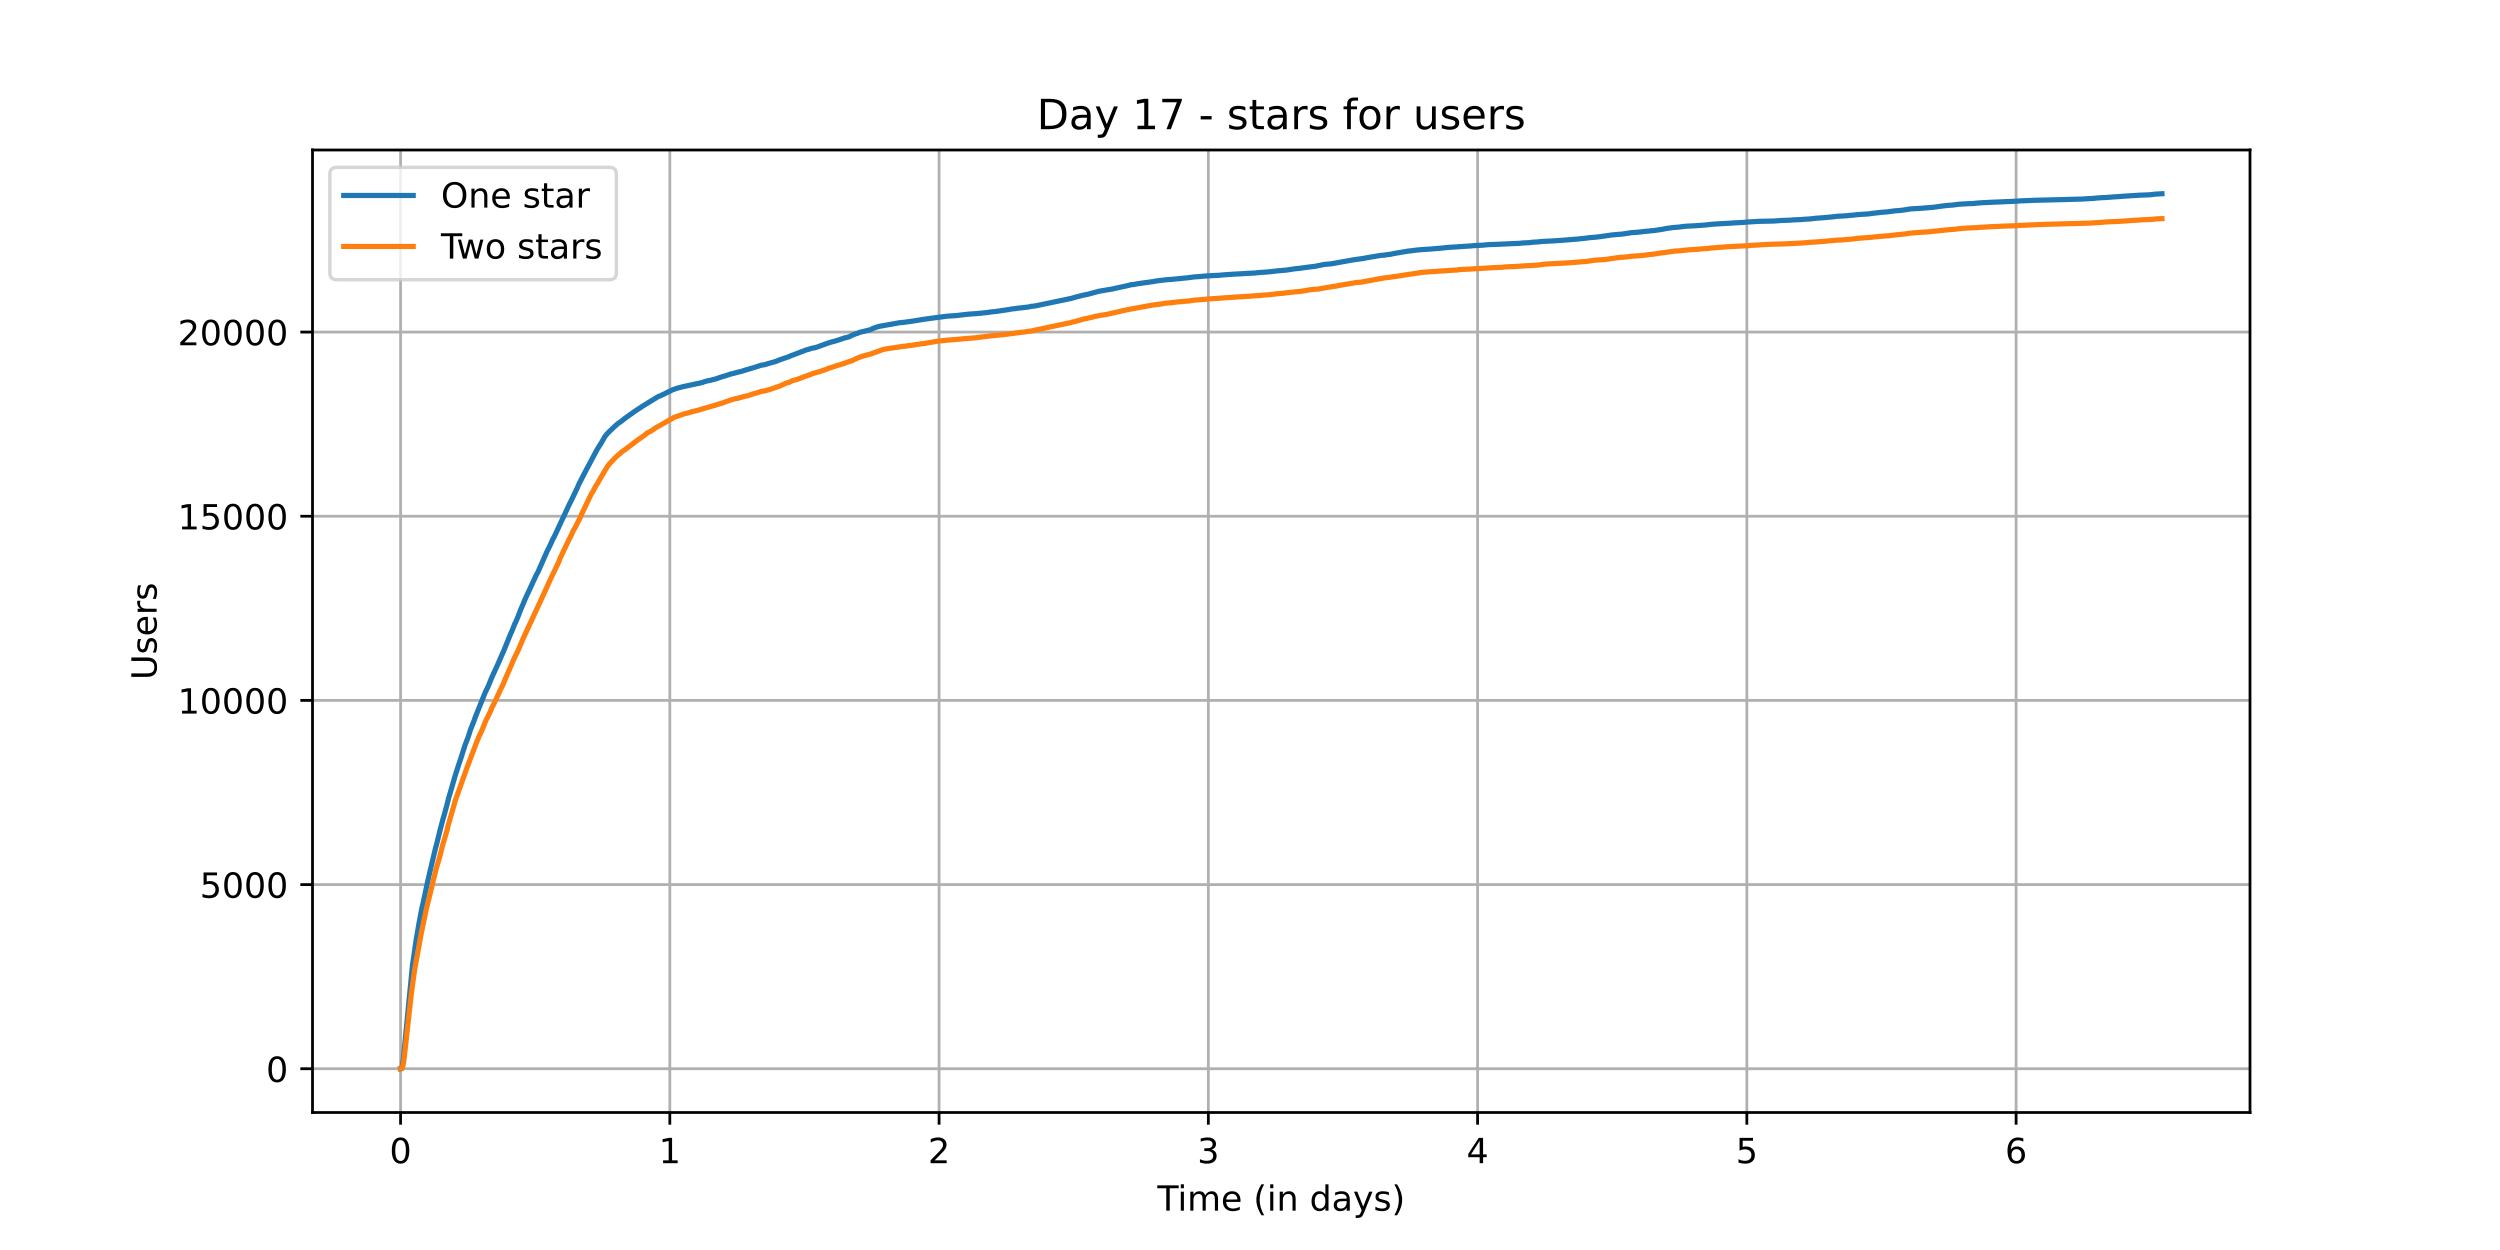 <?xml version="1.0" encoding="utf-8" standalone="no"?>
<!DOCTYPE svg PUBLIC "-//W3C//DTD SVG 1.1//EN"
  "http://www.w3.org/Graphics/SVG/1.1/DTD/svg11.dtd">
<!-- Created with matplotlib (https://matplotlib.org/) -->
<svg height="360pt" version="1.1" viewBox="0 0 720 360" width="720pt" xmlns="http://www.w3.org/2000/svg" xmlns:xlink="http://www.w3.org/1999/xlink">
 <defs>
  <style type="text/css">*{stroke-linecap:butt;stroke-linejoin:round;}</style>
 </defs>
 <g id="figure_1">
  <g id="patch_1">
   <path d="M 0 360 
L 720 360 
L 720 0 
L 0 0 
z
" style="fill:#ffffff;"/>
  </g>
  <g id="axes_1">
   <g id="patch_2">
    <path d="M 90 320.4 
L 648 320.4 
L 648 43.2 
L 90 43.2 
z
" style="fill:#ffffff;"/>
   </g>
   <g id="matplotlib.axis_1">
    <g id="xtick_1">
     <g id="line2d_1">
      <path clip-path="url(#pa600e773b5)" d="M 115.364 320.4 
L 115.364 43.2 
" style="fill:none;stroke:#b0b0b0;stroke-linecap:square;stroke-width:0.8;"/>
     </g>
     <g id="line2d_2">
      <defs>
       <path d="M 0 0 
L 0 3.5 
" id="m0650d404a1" style="stroke:#000000;stroke-width:0.8;"/>
      </defs>
      <g>
       <use style="stroke:#000000;stroke-width:0.8;" x="115.364" xlink:href="#m0650d404a1" y="320.4"/>
      </g>
     </g>
     <g id="text_1">
      <!-- 0 -->
      <g transform="translate(112.182 334.998)scale(0.1 -0.1)">
       <defs>
        <path d="M 31.781 66.406 
Q 24.172 66.406 20.328 58.906 
Q 16.5 51.422 16.5 36.375 
Q 16.5 21.391 20.328 13.891 
Q 24.172 6.391 31.781 6.391 
Q 39.453 6.391 43.281 13.891 
Q 47.125 21.391 47.125 36.375 
Q 47.125 51.422 43.281 58.906 
Q 39.453 66.406 31.781 66.406 
z
M 31.781 74.219 
Q 44.047 74.219 50.516 64.516 
Q 56.984 54.828 56.984 36.375 
Q 56.984 17.969 50.516 8.266 
Q 44.047 -1.422 31.781 -1.422 
Q 19.531 -1.422 13.062 8.266 
Q 6.594 17.969 6.594 36.375 
Q 6.594 54.828 13.062 64.516 
Q 19.531 74.219 31.781 74.219 
z
" id="DejaVuSans-48"/>
       </defs>
       <use xlink:href="#DejaVuSans-48"/>
      </g>
     </g>
    </g>
    <g id="xtick_2">
     <g id="line2d_3">
      <path clip-path="url(#pa600e773b5)" d="M 192.909 320.4 
L 192.909 43.2 
" style="fill:none;stroke:#b0b0b0;stroke-linecap:square;stroke-width:0.8;"/>
     </g>
     <g id="line2d_4">
      <g>
       <use style="stroke:#000000;stroke-width:0.8;" x="192.909" xlink:href="#m0650d404a1" y="320.4"/>
      </g>
     </g>
     <g id="text_2">
      <!-- 1 -->
      <g transform="translate(189.728 334.998)scale(0.1 -0.1)">
       <defs>
        <path d="M 12.406 8.297 
L 28.516 8.297 
L 28.516 63.922 
L 10.984 60.406 
L 10.984 69.391 
L 28.422 72.906 
L 38.281 72.906 
L 38.281 8.297 
L 54.391 8.297 
L 54.391 0 
L 12.406 0 
z
" id="DejaVuSans-49"/>
       </defs>
       <use xlink:href="#DejaVuSans-49"/>
      </g>
     </g>
    </g>
    <g id="xtick_3">
     <g id="line2d_5">
      <path clip-path="url(#pa600e773b5)" d="M 270.455 320.4 
L 270.455 43.2 
" style="fill:none;stroke:#b0b0b0;stroke-linecap:square;stroke-width:0.8;"/>
     </g>
     <g id="line2d_6">
      <g>
       <use style="stroke:#000000;stroke-width:0.8;" x="270.455" xlink:href="#m0650d404a1" y="320.4"/>
      </g>
     </g>
     <g id="text_3">
      <!-- 2 -->
      <g transform="translate(267.274 334.998)scale(0.1 -0.1)">
       <defs>
        <path d="M 19.188 8.297 
L 53.609 8.297 
L 53.609 0 
L 7.328 0 
L 7.328 8.297 
Q 12.938 14.109 22.625 23.891 
Q 32.328 33.688 34.812 36.531 
Q 39.547 41.844 41.422 45.531 
Q 43.312 49.219 43.312 52.781 
Q 43.312 58.594 39.234 62.25 
Q 35.156 65.922 28.609 65.922 
Q 23.969 65.922 18.812 64.312 
Q 13.672 62.703 7.812 59.422 
L 7.812 69.391 
Q 13.766 71.781 18.938 73 
Q 24.125 74.219 28.422 74.219 
Q 39.75 74.219 46.484 68.547 
Q 53.219 62.891 53.219 53.422 
Q 53.219 48.922 51.531 44.891 
Q 49.859 40.875 45.406 35.406 
Q 44.188 33.984 37.641 27.219 
Q 31.109 20.453 19.188 8.297 
z
" id="DejaVuSans-50"/>
       </defs>
       <use xlink:href="#DejaVuSans-50"/>
      </g>
     </g>
    </g>
    <g id="xtick_4">
     <g id="line2d_7">
      <path clip-path="url(#pa600e773b5)" d="M 348 320.4 
L 348 43.2 
" style="fill:none;stroke:#b0b0b0;stroke-linecap:square;stroke-width:0.8;"/>
     </g>
     <g id="line2d_8">
      <g>
       <use style="stroke:#000000;stroke-width:0.8;" x="348" xlink:href="#m0650d404a1" y="320.4"/>
      </g>
     </g>
     <g id="text_4">
      <!-- 3 -->
      <g transform="translate(344.819 334.998)scale(0.1 -0.1)">
       <defs>
        <path d="M 40.578 39.312 
Q 47.656 37.797 51.625 33 
Q 55.609 28.219 55.609 21.188 
Q 55.609 10.406 48.188 4.484 
Q 40.766 -1.422 27.094 -1.422 
Q 22.516 -1.422 17.656 -0.516 
Q 12.797 0.391 7.625 2.203 
L 7.625 11.719 
Q 11.719 9.328 16.594 8.109 
Q 21.484 6.891 26.812 6.891 
Q 36.078 6.891 40.938 10.547 
Q 45.797 14.203 45.797 21.188 
Q 45.797 27.641 41.281 31.266 
Q 36.766 34.906 28.719 34.906 
L 20.219 34.906 
L 20.219 43.016 
L 29.109 43.016 
Q 36.375 43.016 40.234 45.922 
Q 44.094 48.828 44.094 54.297 
Q 44.094 59.906 40.109 62.906 
Q 36.141 65.922 28.719 65.922 
Q 24.656 65.922 20.016 65.031 
Q 15.375 64.156 9.812 62.312 
L 9.812 71.094 
Q 15.438 72.656 20.344 73.438 
Q 25.25 74.219 29.594 74.219 
Q 40.828 74.219 47.359 69.109 
Q 53.906 64.016 53.906 55.328 
Q 53.906 49.266 50.438 45.094 
Q 46.969 40.922 40.578 39.312 
z
" id="DejaVuSans-51"/>
       </defs>
       <use xlink:href="#DejaVuSans-51"/>
      </g>
     </g>
    </g>
    <g id="xtick_5">
     <g id="line2d_9">
      <path clip-path="url(#pa600e773b5)" d="M 425.546 320.4 
L 425.546 43.2 
" style="fill:none;stroke:#b0b0b0;stroke-linecap:square;stroke-width:0.8;"/>
     </g>
     <g id="line2d_10">
      <g>
       <use style="stroke:#000000;stroke-width:0.8;" x="425.546" xlink:href="#m0650d404a1" y="320.4"/>
      </g>
     </g>
     <g id="text_5">
      <!-- 4 -->
      <g transform="translate(422.365 334.998)scale(0.1 -0.1)">
       <defs>
        <path d="M 37.797 64.312 
L 12.891 25.391 
L 37.797 25.391 
z
M 35.203 72.906 
L 47.609 72.906 
L 47.609 25.391 
L 58.016 25.391 
L 58.016 17.188 
L 47.609 17.188 
L 47.609 0 
L 37.797 0 
L 37.797 17.188 
L 4.891 17.188 
L 4.891 26.703 
z
" id="DejaVuSans-52"/>
       </defs>
       <use xlink:href="#DejaVuSans-52"/>
      </g>
     </g>
    </g>
    <g id="xtick_6">
     <g id="line2d_11">
      <path clip-path="url(#pa600e773b5)" d="M 503.091 320.4 
L 503.091 43.2 
" style="fill:none;stroke:#b0b0b0;stroke-linecap:square;stroke-width:0.8;"/>
     </g>
     <g id="line2d_12">
      <g>
       <use style="stroke:#000000;stroke-width:0.8;" x="503.091" xlink:href="#m0650d404a1" y="320.4"/>
      </g>
     </g>
     <g id="text_6">
      <!-- 5 -->
      <g transform="translate(499.91 334.998)scale(0.1 -0.1)">
       <defs>
        <path d="M 10.797 72.906 
L 49.516 72.906 
L 49.516 64.594 
L 19.828 64.594 
L 19.828 46.734 
Q 21.969 47.469 24.109 47.828 
Q 26.266 48.188 28.422 48.188 
Q 40.625 48.188 47.75 41.5 
Q 54.891 34.812 54.891 23.391 
Q 54.891 11.625 47.562 5.094 
Q 40.234 -1.422 26.906 -1.422 
Q 22.312 -1.422 17.547 -0.641 
Q 12.797 0.141 7.719 1.703 
L 7.719 11.625 
Q 12.109 9.234 16.797 8.062 
Q 21.484 6.891 26.703 6.891 
Q 35.156 6.891 40.078 11.328 
Q 45.016 15.766 45.016 23.391 
Q 45.016 31 40.078 35.438 
Q 35.156 39.891 26.703 39.891 
Q 22.75 39.891 18.812 39.016 
Q 14.891 38.141 10.797 36.281 
z
" id="DejaVuSans-53"/>
       </defs>
       <use xlink:href="#DejaVuSans-53"/>
      </g>
     </g>
    </g>
    <g id="xtick_7">
     <g id="line2d_13">
      <path clip-path="url(#pa600e773b5)" d="M 580.637 320.4 
L 580.637 43.2 
" style="fill:none;stroke:#b0b0b0;stroke-linecap:square;stroke-width:0.8;"/>
     </g>
     <g id="line2d_14">
      <g>
       <use style="stroke:#000000;stroke-width:0.8;" x="580.637" xlink:href="#m0650d404a1" y="320.4"/>
      </g>
     </g>
     <g id="text_7">
      <!-- 6 -->
      <g transform="translate(577.456 334.998)scale(0.1 -0.1)">
       <defs>
        <path d="M 33.016 40.375 
Q 26.375 40.375 22.484 35.828 
Q 18.609 31.297 18.609 23.391 
Q 18.609 15.531 22.484 10.953 
Q 26.375 6.391 33.016 6.391 
Q 39.656 6.391 43.531 10.953 
Q 47.406 15.531 47.406 23.391 
Q 47.406 31.297 43.531 35.828 
Q 39.656 40.375 33.016 40.375 
z
M 52.594 71.297 
L 52.594 62.312 
Q 48.875 64.062 45.094 64.984 
Q 41.312 65.922 37.594 65.922 
Q 27.828 65.922 22.672 59.328 
Q 17.531 52.734 16.797 39.406 
Q 19.672 43.656 24.016 45.922 
Q 28.375 48.188 33.594 48.188 
Q 44.578 48.188 50.953 41.516 
Q 57.328 34.859 57.328 23.391 
Q 57.328 12.156 50.688 5.359 
Q 44.047 -1.422 33.016 -1.422 
Q 20.359 -1.422 13.672 8.266 
Q 6.984 17.969 6.984 36.375 
Q 6.984 53.656 15.188 63.938 
Q 23.391 74.219 37.203 74.219 
Q 40.922 74.219 44.703 73.484 
Q 48.484 72.75 52.594 71.297 
z
" id="DejaVuSans-54"/>
       </defs>
       <use xlink:href="#DejaVuSans-54"/>
      </g>
     </g>
    </g>
    <g id="text_8">
     <!-- Time (in days) -->
     <g transform="translate(333.327 348.677)scale(0.1 -0.1)">
      <defs>
       <path d="M -0.297 72.906 
L 61.375 72.906 
L 61.375 64.594 
L 35.5 64.594 
L 35.5 0 
L 25.594 0 
L 25.594 64.594 
L -0.297 64.594 
z
" id="DejaVuSans-84"/>
       <path d="M 9.422 54.688 
L 18.406 54.688 
L 18.406 0 
L 9.422 0 
z
M 9.422 75.984 
L 18.406 75.984 
L 18.406 64.594 
L 9.422 64.594 
z
" id="DejaVuSans-105"/>
       <path d="M 52 44.188 
Q 55.375 50.25 60.062 53.125 
Q 64.75 56 71.094 56 
Q 79.641 56 84.281 50.016 
Q 88.922 44.047 88.922 33.016 
L 88.922 0 
L 79.891 0 
L 79.891 32.719 
Q 79.891 40.578 77.094 44.375 
Q 74.312 48.188 68.609 48.188 
Q 61.625 48.188 57.562 43.547 
Q 53.516 38.922 53.516 30.906 
L 53.516 0 
L 44.484 0 
L 44.484 32.719 
Q 44.484 40.625 41.703 44.406 
Q 38.922 48.188 33.109 48.188 
Q 26.219 48.188 22.156 43.531 
Q 18.109 38.875 18.109 30.906 
L 18.109 0 
L 9.078 0 
L 9.078 54.688 
L 18.109 54.688 
L 18.109 46.188 
Q 21.188 51.219 25.484 53.609 
Q 29.781 56 35.688 56 
Q 41.656 56 45.828 52.969 
Q 50 49.953 52 44.188 
z
" id="DejaVuSans-109"/>
       <path d="M 56.203 29.594 
L 56.203 25.203 
L 14.891 25.203 
Q 15.484 15.922 20.484 11.062 
Q 25.484 6.203 34.422 6.203 
Q 39.594 6.203 44.453 7.469 
Q 49.312 8.734 54.109 11.281 
L 54.109 2.781 
Q 49.266 0.734 44.188 -0.344 
Q 39.109 -1.422 33.891 -1.422 
Q 20.797 -1.422 13.156 6.188 
Q 5.516 13.812 5.516 26.812 
Q 5.516 40.234 12.766 48.109 
Q 20.016 56 32.328 56 
Q 43.359 56 49.781 48.891 
Q 56.203 41.797 56.203 29.594 
z
M 47.219 32.234 
Q 47.125 39.594 43.094 43.984 
Q 39.062 48.391 32.422 48.391 
Q 24.906 48.391 20.391 44.141 
Q 15.875 39.891 15.188 32.172 
z
" id="DejaVuSans-101"/>
       <path id="DejaVuSans-32"/>
       <path d="M 31 75.875 
Q 24.469 64.656 21.281 53.656 
Q 18.109 42.672 18.109 31.391 
Q 18.109 20.125 21.312 9.062 
Q 24.516 -2 31 -13.188 
L 23.188 -13.188 
Q 15.875 -1.703 12.234 9.375 
Q 8.594 20.453 8.594 31.391 
Q 8.594 42.281 12.203 53.312 
Q 15.828 64.359 23.188 75.875 
z
" id="DejaVuSans-40"/>
       <path d="M 54.891 33.016 
L 54.891 0 
L 45.906 0 
L 45.906 32.719 
Q 45.906 40.484 42.875 44.328 
Q 39.844 48.188 33.797 48.188 
Q 26.516 48.188 22.312 43.547 
Q 18.109 38.922 18.109 30.906 
L 18.109 0 
L 9.078 0 
L 9.078 54.688 
L 18.109 54.688 
L 18.109 46.188 
Q 21.344 51.125 25.703 53.562 
Q 30.078 56 35.797 56 
Q 45.219 56 50.047 50.172 
Q 54.891 44.344 54.891 33.016 
z
" id="DejaVuSans-110"/>
       <path d="M 45.406 46.391 
L 45.406 75.984 
L 54.391 75.984 
L 54.391 0 
L 45.406 0 
L 45.406 8.203 
Q 42.578 3.328 38.25 0.953 
Q 33.938 -1.422 27.875 -1.422 
Q 17.969 -1.422 11.734 6.484 
Q 5.516 14.406 5.516 27.297 
Q 5.516 40.188 11.734 48.094 
Q 17.969 56 27.875 56 
Q 33.938 56 38.25 53.625 
Q 42.578 51.266 45.406 46.391 
z
M 14.797 27.297 
Q 14.797 17.391 18.875 11.75 
Q 22.953 6.109 30.078 6.109 
Q 37.203 6.109 41.297 11.75 
Q 45.406 17.391 45.406 27.297 
Q 45.406 37.203 41.297 42.844 
Q 37.203 48.484 30.078 48.484 
Q 22.953 48.484 18.875 42.844 
Q 14.797 37.203 14.797 27.297 
z
" id="DejaVuSans-100"/>
       <path d="M 34.281 27.484 
Q 23.391 27.484 19.188 25 
Q 14.984 22.516 14.984 16.5 
Q 14.984 11.719 18.141 8.906 
Q 21.297 6.109 26.703 6.109 
Q 34.188 6.109 38.703 11.406 
Q 43.219 16.703 43.219 25.484 
L 43.219 27.484 
z
M 52.203 31.203 
L 52.203 0 
L 43.219 0 
L 43.219 8.297 
Q 40.141 3.328 35.547 0.953 
Q 30.953 -1.422 24.312 -1.422 
Q 15.922 -1.422 10.953 3.297 
Q 6 8.016 6 15.922 
Q 6 25.141 12.172 29.828 
Q 18.359 34.516 30.609 34.516 
L 43.219 34.516 
L 43.219 35.406 
Q 43.219 41.609 39.141 45 
Q 35.062 48.391 27.688 48.391 
Q 23 48.391 18.547 47.266 
Q 14.109 46.141 10.016 43.891 
L 10.016 52.203 
Q 14.938 54.109 19.578 55.047 
Q 24.219 56 28.609 56 
Q 40.484 56 46.344 49.844 
Q 52.203 43.703 52.203 31.203 
z
" id="DejaVuSans-97"/>
       <path d="M 32.172 -5.078 
Q 28.375 -14.844 24.75 -17.812 
Q 21.141 -20.797 15.094 -20.797 
L 7.906 -20.797 
L 7.906 -13.281 
L 13.188 -13.281 
Q 16.891 -13.281 18.938 -11.516 
Q 21 -9.766 23.484 -3.219 
L 25.094 0.875 
L 2.984 54.688 
L 12.5 54.688 
L 29.594 11.922 
L 46.688 54.688 
L 56.203 54.688 
z
" id="DejaVuSans-121"/>
       <path d="M 44.281 53.078 
L 44.281 44.578 
Q 40.484 46.531 36.375 47.5 
Q 32.281 48.484 27.875 48.484 
Q 21.188 48.484 17.844 46.438 
Q 14.5 44.391 14.5 40.281 
Q 14.5 37.156 16.891 35.375 
Q 19.281 33.594 26.516 31.984 
L 29.594 31.297 
Q 39.156 29.25 43.188 25.516 
Q 47.219 21.781 47.219 15.094 
Q 47.219 7.469 41.188 3.016 
Q 35.156 -1.422 24.609 -1.422 
Q 20.219 -1.422 15.453 -0.562 
Q 10.688 0.297 5.422 2 
L 5.422 11.281 
Q 10.406 8.688 15.234 7.391 
Q 20.062 6.109 24.812 6.109 
Q 31.156 6.109 34.562 8.281 
Q 37.984 10.453 37.984 14.406 
Q 37.984 18.062 35.516 20.016 
Q 33.062 21.969 24.703 23.781 
L 21.578 24.516 
Q 13.234 26.266 9.516 29.906 
Q 5.812 33.547 5.812 39.891 
Q 5.812 47.609 11.281 51.797 
Q 16.75 56 26.812 56 
Q 31.781 56 36.172 55.266 
Q 40.578 54.547 44.281 53.078 
z
" id="DejaVuSans-115"/>
       <path d="M 8.016 75.875 
L 15.828 75.875 
Q 23.141 64.359 26.781 53.312 
Q 30.422 42.281 30.422 31.391 
Q 30.422 20.453 26.781 9.375 
Q 23.141 -1.703 15.828 -13.188 
L 8.016 -13.188 
Q 14.5 -2 17.703 9.062 
Q 20.906 20.125 20.906 31.391 
Q 20.906 42.672 17.703 53.656 
Q 14.5 64.656 8.016 75.875 
z
" id="DejaVuSans-41"/>
      </defs>
      <use xlink:href="#DejaVuSans-84"/>
      <use x="57.959" xlink:href="#DejaVuSans-105"/>
      <use x="85.742" xlink:href="#DejaVuSans-109"/>
      <use x="183.154" xlink:href="#DejaVuSans-101"/>
      <use x="244.678" xlink:href="#DejaVuSans-32"/>
      <use x="276.465" xlink:href="#DejaVuSans-40"/>
      <use x="315.479" xlink:href="#DejaVuSans-105"/>
      <use x="343.262" xlink:href="#DejaVuSans-110"/>
      <use x="406.641" xlink:href="#DejaVuSans-32"/>
      <use x="438.428" xlink:href="#DejaVuSans-100"/>
      <use x="501.904" xlink:href="#DejaVuSans-97"/>
      <use x="563.184" xlink:href="#DejaVuSans-121"/>
      <use x="622.363" xlink:href="#DejaVuSans-115"/>
      <use x="674.463" xlink:href="#DejaVuSans-41"/>
     </g>
    </g>
   </g>
   <g id="matplotlib.axis_2">
    <g id="ytick_1">
     <g id="line2d_15">
      <path clip-path="url(#pa600e773b5)" d="M 90 307.8 
L 648 307.8 
" style="fill:none;stroke:#b0b0b0;stroke-linecap:square;stroke-width:0.8;"/>
     </g>
     <g id="line2d_16">
      <defs>
       <path d="M 0 0 
L -3.5 0 
" id="m3b9b4bb275" style="stroke:#000000;stroke-width:0.8;"/>
      </defs>
      <g>
       <use style="stroke:#000000;stroke-width:0.8;" x="90" xlink:href="#m3b9b4bb275" y="307.8"/>
      </g>
     </g>
     <g id="text_9">
      <!-- 0 -->
      <g transform="translate(76.638 311.599)scale(0.1 -0.1)">
       <use xlink:href="#DejaVuSans-48"/>
      </g>
     </g>
    </g>
    <g id="ytick_2">
     <g id="line2d_17">
      <path clip-path="url(#pa600e773b5)" d="M 90 254.759 
L 648 254.759 
" style="fill:none;stroke:#b0b0b0;stroke-linecap:square;stroke-width:0.8;"/>
     </g>
     <g id="line2d_18">
      <g>
       <use style="stroke:#000000;stroke-width:0.8;" x="90" xlink:href="#m3b9b4bb275" y="254.759"/>
      </g>
     </g>
     <g id="text_10">
      <!-- 5000 -->
      <g transform="translate(57.55 258.558)scale(0.1 -0.1)">
       <use xlink:href="#DejaVuSans-53"/>
       <use x="63.623" xlink:href="#DejaVuSans-48"/>
       <use x="127.246" xlink:href="#DejaVuSans-48"/>
       <use x="190.869" xlink:href="#DejaVuSans-48"/>
      </g>
     </g>
    </g>
    <g id="ytick_3">
     <g id="line2d_19">
      <path clip-path="url(#pa600e773b5)" d="M 90 201.717 
L 648 201.717 
" style="fill:none;stroke:#b0b0b0;stroke-linecap:square;stroke-width:0.8;"/>
     </g>
     <g id="line2d_20">
      <g>
       <use style="stroke:#000000;stroke-width:0.8;" x="90" xlink:href="#m3b9b4bb275" y="201.717"/>
      </g>
     </g>
     <g id="text_11">
      <!-- 10000 -->
      <g transform="translate(51.188 205.516)scale(0.1 -0.1)">
       <use xlink:href="#DejaVuSans-49"/>
       <use x="63.623" xlink:href="#DejaVuSans-48"/>
       <use x="127.246" xlink:href="#DejaVuSans-48"/>
       <use x="190.869" xlink:href="#DejaVuSans-48"/>
       <use x="254.492" xlink:href="#DejaVuSans-48"/>
      </g>
     </g>
    </g>
    <g id="ytick_4">
     <g id="line2d_21">
      <path clip-path="url(#pa600e773b5)" d="M 90 148.676 
L 648 148.676 
" style="fill:none;stroke:#b0b0b0;stroke-linecap:square;stroke-width:0.8;"/>
     </g>
     <g id="line2d_22">
      <g>
       <use style="stroke:#000000;stroke-width:0.8;" x="90" xlink:href="#m3b9b4bb275" y="148.676"/>
      </g>
     </g>
     <g id="text_12">
      <!-- 15000 -->
      <g transform="translate(51.188 152.475)scale(0.1 -0.1)">
       <use xlink:href="#DejaVuSans-49"/>
       <use x="63.623" xlink:href="#DejaVuSans-53"/>
       <use x="127.246" xlink:href="#DejaVuSans-48"/>
       <use x="190.869" xlink:href="#DejaVuSans-48"/>
       <use x="254.492" xlink:href="#DejaVuSans-48"/>
      </g>
     </g>
    </g>
    <g id="ytick_5">
     <g id="line2d_23">
      <path clip-path="url(#pa600e773b5)" d="M 90 95.634 
L 648 95.634 
" style="fill:none;stroke:#b0b0b0;stroke-linecap:square;stroke-width:0.8;"/>
     </g>
     <g id="line2d_24">
      <g>
       <use style="stroke:#000000;stroke-width:0.8;" x="90" xlink:href="#m3b9b4bb275" y="95.634"/>
      </g>
     </g>
     <g id="text_13">
      <!-- 20000 -->
      <g transform="translate(51.188 99.433)scale(0.1 -0.1)">
       <use xlink:href="#DejaVuSans-50"/>
       <use x="63.623" xlink:href="#DejaVuSans-48"/>
       <use x="127.246" xlink:href="#DejaVuSans-48"/>
       <use x="190.869" xlink:href="#DejaVuSans-48"/>
       <use x="254.492" xlink:href="#DejaVuSans-48"/>
      </g>
     </g>
    </g>
    <g id="text_14">
     <!-- Users -->
     <g transform="translate(45.108 195.801)rotate(-90)scale(0.1 -0.1)">
      <defs>
       <path d="M 8.688 72.906 
L 18.609 72.906 
L 18.609 28.609 
Q 18.609 16.891 22.844 11.734 
Q 27.094 6.594 36.625 6.594 
Q 46.094 6.594 50.344 11.734 
Q 54.594 16.891 54.594 28.609 
L 54.594 72.906 
L 64.5 72.906 
L 64.5 27.391 
Q 64.5 13.141 57.438 5.859 
Q 50.391 -1.422 36.625 -1.422 
Q 22.797 -1.422 15.734 5.859 
Q 8.688 13.141 8.688 27.391 
z
" id="DejaVuSans-85"/>
       <path d="M 41.109 46.297 
Q 39.594 47.172 37.812 47.578 
Q 36.031 48 33.891 48 
Q 26.266 48 22.188 43.047 
Q 18.109 38.094 18.109 28.812 
L 18.109 0 
L 9.078 0 
L 9.078 54.688 
L 18.109 54.688 
L 18.109 46.188 
Q 20.953 51.172 25.484 53.578 
Q 30.031 56 36.531 56 
Q 37.453 56 38.578 55.875 
Q 39.703 55.766 41.062 55.516 
z
" id="DejaVuSans-114"/>
      </defs>
      <use xlink:href="#DejaVuSans-85"/>
      <use x="73.193" xlink:href="#DejaVuSans-115"/>
      <use x="125.293" xlink:href="#DejaVuSans-101"/>
      <use x="186.816" xlink:href="#DejaVuSans-114"/>
      <use x="227.93" xlink:href="#DejaVuSans-115"/>
     </g>
    </g>
   </g>
   <g id="line2d_25">
    <path clip-path="url(#pa600e773b5)" d="M 115.364 307.8 
L 115.658 307.747 
L 115.872 306.983 
L 116.191 304.766 
L 118.807 277.874 
L 119.127 275.721 
L 119.821 270.862 
L 120.728 265.611 
L 121.475 261.718 
L 121.902 259.872 
L 123.132 254.058 
L 123.88 250.802 
L 125.428 244.256 
L 125.749 243.111 
L 126.443 240.289 
L 126.872 238.581 
L 127.619 235.748 
L 127.94 234.698 
L 128.42 232.895 
L 128.58 232.354 
L 129.273 229.627 
L 129.647 228.376 
L 131.088 223.4 
L 132.101 220.229 
L 132.529 218.998 
L 132.902 217.842 
L 133.916 214.638 
L 134.77 212.41 
L 135.09 211.455 
L 135.517 210.119 
L 136.585 207.424 
L 136.799 206.767 
L 139.307 200.487 
L 139.734 199.447 
L 140.481 197.887 
L 140.801 197.177 
L 141.015 196.636 
L 141.655 195.055 
L 142.776 192.636 
L 143.15 191.809 
L 143.469 191.109 
L 143.737 190.483 
L 143.843 190.239 
L 144.857 187.916 
L 144.964 187.714 
L 147.046 182.569 
L 147.26 182.124 
L 147.419 181.805 
L 148.22 179.737 
L 148.487 179.249 
L 148.967 178.103 
L 149.074 177.87 
L 149.981 175.493 
L 150.301 174.793 
L 151.209 172.597 
L 151.743 171.441 
L 152.383 170.073 
L 152.596 169.638 
L 152.917 168.916 
L 154.41 165.681 
L 154.731 165.076 
L 154.89 164.821 
L 157.613 158.658 
L 158.093 157.724 
L 158.573 156.717 
L 158.68 156.515 
L 159.053 155.624 
L 159.694 154.415 
L 164.126 144.899 
L 164.286 144.644 
L 166.262 140.507 
L 166.582 139.754 
L 166.795 139.266 
L 167.756 137.42 
L 168.343 136.275 
L 169.198 134.641 
L 169.357 134.365 
L 171.975 129.443 
L 173.097 127.661 
L 173.418 127.13 
L 173.684 126.642 
L 174.218 125.709 
L 174.753 125.04 
L 175.554 124.223 
L 175.768 124.022 
L 176.514 123.311 
L 176.941 122.897 
L 178.062 121.9 
L 178.596 121.571 
L 179.449 120.935 
L 179.822 120.595 
L 181.584 119.333 
L 181.851 119.174 
L 182.545 118.644 
L 182.972 118.357 
L 183.185 118.209 
L 184.092 117.625 
L 184.572 117.328 
L 184.786 117.148 
L 189.375 114.326 
L 189.642 114.177 
L 190.229 113.986 
L 190.603 113.764 
L 191.19 113.52 
L 191.35 113.435 
L 191.617 113.286 
L 191.99 113.106 
L 192.257 112.979 
L 193.378 112.427 
L 193.644 112.289 
L 194.284 112.066 
L 194.658 111.907 
L 196.152 111.515 
L 196.579 111.387 
L 202.182 110.189 
L 202.769 109.966 
L 203.837 109.658 
L 204.531 109.552 
L 205.492 109.276 
L 205.972 109.181 
L 207.892 108.523 
L 208.8 108.269 
L 209.013 108.194 
L 210.561 107.685 
L 211.095 107.579 
L 212.428 107.208 
L 213.069 107.059 
L 213.496 106.964 
L 214.992 106.486 
L 215.365 106.391 
L 216.486 106.051 
L 217.499 105.744 
L 219.154 105.203 
L 219.635 105.118 
L 219.901 105.076 
L 220.488 104.969 
L 220.702 104.874 
L 221.715 104.577 
L 223.05 104.206 
L 223.53 104.047 
L 223.85 103.94 
L 224.224 103.76 
L 226.732 102.869 
L 227.106 102.784 
L 227.586 102.53 
L 232.229 100.769 
L 232.602 100.673 
L 233.937 100.259 
L 234.63 100.164 
L 234.897 100.058 
L 235.324 99.952 
L 238.582 98.764 
L 238.955 98.658 
L 239.383 98.53 
L 240.771 98.148 
L 242.319 97.639 
L 242.64 97.533 
L 243.173 97.342 
L 243.654 97.236 
L 244.668 96.971 
L 244.882 96.801 
L 245.737 96.409 
L 246.324 96.186 
L 246.698 96.069 
L 246.965 95.984 
L 247.606 95.708 
L 248.033 95.602 
L 250.595 94.987 
L 251.611 94.499 
L 253.106 94.011 
L 257.803 93.173 
L 258.337 93.078 
L 258.924 92.961 
L 260.098 92.855 
L 260.526 92.802 
L 262.233 92.568 
L 262.981 92.462 
L 266.13 91.942 
L 266.93 91.836 
L 268.638 91.603 
L 269.385 91.497 
L 270.772 91.327 
L 271.573 91.221 
L 273.014 91.041 
L 274.617 90.935 
L 275.363 90.892 
L 276.271 90.786 
L 277.658 90.616 
L 278.672 90.51 
L 279.686 90.415 
L 281.234 90.319 
L 281.607 90.277 
L 282.781 90.171 
L 283.208 90.118 
L 284.276 90.012 
L 285.022 89.906 
L 285.503 89.821 
L 286.73 89.715 
L 289.025 89.375 
L 289.665 89.269 
L 290.092 89.216 
L 290.732 89.11 
L 291.32 88.993 
L 292.228 88.898 
L 292.601 88.855 
L 293.135 88.749 
L 294.042 88.675 
L 294.843 88.569 
L 295.269 88.516 
L 296.231 88.41 
L 296.977 88.23 
L 298.044 88.123 
L 308.666 85.906 
L 308.879 85.832 
L 310 85.503 
L 310.428 85.418 
L 310.854 85.291 
L 311.281 85.196 
L 312.135 84.962 
L 312.722 84.867 
L 313.362 84.729 
L 313.79 84.623 
L 314.163 84.517 
L 315.604 84.124 
L 316.511 83.88 
L 320.407 83.222 
L 320.833 83.116 
L 325.157 82.172 
L 325.584 82.024 
L 326.544 81.939 
L 326.865 81.875 
L 327.505 81.737 
L 329.64 81.43 
L 330.493 81.324 
L 332.361 81.058 
L 332.788 80.952 
L 334.442 80.729 
L 335.457 80.634 
L 335.937 80.56 
L 337.485 80.454 
L 338.552 80.348 
L 339.726 80.242 
L 340.953 80.104 
L 342.127 79.998 
L 343.889 79.754 
L 345.596 79.647 
L 346.771 79.52 
L 348.371 79.414 
L 349.065 79.382 
L 351.2 79.276 
L 352.267 79.17 
L 353.708 79.064 
L 354.455 79.022 
L 355.95 78.915 
L 356.59 78.894 
L 358.404 78.788 
L 359.258 78.725 
L 361.446 78.629 
L 361.926 78.555 
L 362.834 78.481 
L 364.328 78.374 
L 365.182 78.311 
L 366.249 78.215 
L 366.729 78.141 
L 367.957 78.003 
L 369.078 77.908 
L 369.452 77.876 
L 370.572 77.77 
L 373.027 77.398 
L 374.148 77.292 
L 375.856 77.059 
L 376.602 76.953 
L 377.937 76.794 
L 378.844 76.688 
L 379.484 76.539 
L 380.071 76.433 
L 380.711 76.285 
L 381.298 76.179 
L 381.725 76.125 
L 382.846 76.03 
L 383.22 75.998 
L 383.86 75.892 
L 389.784 74.831 
L 390.532 74.725 
L 392.24 74.492 
L 392.934 74.386 
L 393.307 74.28 
L 393.948 74.184 
L 394.161 74.142 
L 397.631 73.558 
L 398.805 73.473 
L 399.126 73.389 
L 400.033 73.282 
L 400.459 73.229 
L 400.834 73.155 
L 401.1 73.081 
L 405.316 72.349 
L 406.276 72.243 
L 407.824 72.041 
L 408.944 71.935 
L 409.852 71.861 
L 411.399 71.755 
L 412.093 71.723 
L 413.054 71.628 
L 413.428 71.596 
L 414.815 71.49 
L 415.936 71.373 
L 416.897 71.267 
L 417.75 71.203 
L 419.618 71.108 
L 420.045 71.055 
L 420.792 71.012 
L 422.393 70.906 
L 423.141 70.864 
L 424.208 70.768 
L 424.581 70.736 
L 425.275 70.705 
L 427.249 70.599 
L 427.677 70.546 
L 428.691 70.45 
L 431.839 70.344 
L 432.587 70.302 
L 434.774 70.206 
L 435.095 70.185 
L 437.602 70.079 
L 438.723 69.962 
L 440.645 69.877 
L 440.964 69.792 
L 442.623 69.686 
L 443.53 69.612 
L 444.491 69.506 
L 445.132 69.485 
L 447.321 69.379 
L 448.12 69.326 
L 449.668 69.219 
L 450.522 69.156 
L 451.803 69.05 
L 452.763 68.965 
L 454.204 68.859 
L 455.325 68.742 
L 456.338 68.636 
L 457.832 68.445 
L 459.166 68.339 
L 460.234 68.233 
L 461.034 68.127 
L 463.115 67.83 
L 463.809 67.734 
L 464.129 67.671 
L 464.983 67.607 
L 465.944 67.501 
L 466.691 67.459 
L 467.652 67.352 
L 470 66.992 
L 471.655 66.886 
L 472.99 66.727 
L 474.004 66.62 
L 475.072 66.514 
L 476.033 66.419 
L 476.406 66.387 
L 478.329 66.111 
L 478.863 66.005 
L 479.29 65.942 
L 479.717 65.835 
L 481.747 65.538 
L 483.188 65.432 
L 484.522 65.273 
L 485.376 65.167 
L 486.177 65.114 
L 488.366 65.008 
L 489.219 64.944 
L 490.661 64.838 
L 491.568 64.764 
L 492.37 64.658 
L 493.437 64.552 
L 495.358 64.446 
L 496.159 64.393 
L 498.187 64.287 
L 499.148 64.202 
L 501.496 64.096 
L 502.35 64.032 
L 503.47 63.926 
L 504.164 63.894 
L 505.872 63.788 
L 506.619 63.746 
L 511.049 63.65 
L 511.422 63.618 
L 512.81 63.512 
L 513.13 63.491 
L 515.692 63.406 
L 515.958 63.353 
L 518.52 63.247 
L 519.533 63.152 
L 521.402 63.045 
L 522.842 62.865 
L 524.337 62.759 
L 524.71 62.727 
L 526.044 62.621 
L 526.417 62.579 
L 527.698 62.473 
L 529.192 62.282 
L 531.22 62.176 
L 531.967 62.133 
L 532.661 62.027 
L 533.355 61.995 
L 534.261 61.9 
L 534.689 61.847 
L 535.649 61.762 
L 537.411 61.656 
L 538.264 61.592 
L 538.958 61.486 
L 540.347 61.316 
L 541.361 61.21 
L 541.787 61.147 
L 543.388 61.04 
L 545.097 60.807 
L 545.897 60.701 
L 546.644 60.659 
L 547.765 60.553 
L 550.274 60.16 
L 552.09 60.054 
L 552.837 60.011 
L 554.385 59.905 
L 555.399 59.81 
L 556.734 59.704 
L 558.442 59.47 
L 559.19 59.364 
L 560.685 59.173 
L 562.286 59.067 
L 563.994 58.834 
L 565.756 58.728 
L 566.557 58.675 
L 568.639 58.59 
L 568.958 58.526 
L 570.347 58.42 
L 571.148 58.367 
L 573.283 58.272 
L 573.656 58.24 
L 576.538 58.134 
L 577.285 58.091 
L 579.9 57.985 
L 580.647 57.943 
L 582.087 57.837 
L 582.674 57.826 
L 585.076 57.72 
L 585.77 57.688 
L 590.306 57.582 
L 590.946 57.561 
L 595.215 57.455 
L 595.536 57.434 
L 599.751 57.328 
L 600.659 57.253 
L 602.794 57.147 
L 603.915 57.031 
L 605.4 56.924 
L 606.04 56.903 
L 607.694 56.797 
L 608.656 56.712 
L 610.417 56.606 
L 611.377 56.521 
L 613.084 56.415 
L 613.885 56.362 
L 615.646 56.256 
L 616.019 56.224 
L 618.847 56.118 
L 619.861 56.023 
L 620.608 55.917 
L 621.356 55.874 
L 622.636 55.8 
L 622.636 55.8 
" style="fill:none;stroke:#1f77b4;stroke-linecap:square;stroke-width:1.5;"/>
   </g>
   <g id="line2d_26">
    <path clip-path="url(#pa600e773b5)" d="M 115.364 307.8 
L 115.765 307.694 
L 115.978 307.153 
L 116.298 305.54 
L 116.725 301.828 
L 118.433 286.424 
L 119.394 279.38 
L 121.368 268.549 
L 122.812 261.707 
L 124.254 255.819 
L 124.735 253.772 
L 125.642 250.123 
L 126.176 248.33 
L 126.603 246.877 
L 127.459 243.471 
L 128.686 239.334 
L 129.114 237.509 
L 129.273 237.032 
L 129.594 235.886 
L 130.821 231.643 
L 131.088 230.593 
L 131.621 229.171 
L 134.076 222.255 
L 134.237 221.788 
L 134.556 220.918 
L 135.517 218.372 
L 137.279 213.715 
L 137.6 212.972 
L 137.919 212.156 
L 138.667 210.617 
L 139.627 208.273 
L 139.894 207.583 
L 140.267 206.841 
L 140.535 206.332 
L 141.068 205.271 
L 141.708 203.68 
L 142.029 203.139 
L 143.683 199.627 
L 144.056 198.779 
L 144.964 196.954 
L 145.337 195.967 
L 147.26 191.565 
L 147.793 190.239 
L 148.166 189.443 
L 148.753 188.234 
L 149.021 187.778 
L 149.608 186.42 
L 149.981 185.518 
L 150.248 184.903 
L 150.622 184.012 
L 150.835 183.524 
L 156.385 171.547 
L 156.865 170.476 
L 158.573 166.71 
L 160.922 161.84 
L 161.242 160.928 
L 163.271 156.621 
L 163.858 155.401 
L 164.233 154.712 
L 164.66 153.81 
L 164.82 153.471 
L 165.193 152.643 
L 165.514 152.176 
L 165.835 151.561 
L 166.528 150.182 
L 166.795 149.705 
L 167.383 148.4 
L 167.49 148.103 
L 170.105 142.639 
L 170.425 142.067 
L 170.746 141.589 
L 171.122 140.847 
L 171.229 140.688 
L 171.495 140.115 
L 171.816 139.648 
L 174.058 135.797 
L 174.218 135.543 
L 174.486 135.086 
L 175.073 134.163 
L 175.233 133.951 
L 175.607 133.485 
L 176.621 132.445 
L 176.835 132.212 
L 177.101 131.872 
L 178.809 130.398 
L 179.076 130.132 
L 180.304 129.273 
L 183.559 126.801 
L 183.772 126.632 
L 184.092 126.409 
L 184.253 126.303 
L 184.519 126.122 
L 184.893 125.878 
L 185.213 125.634 
L 185.586 125.369 
L 186.44 124.669 
L 187.401 124.202 
L 187.827 123.916 
L 188.201 123.651 
L 188.468 123.47 
L 188.628 123.343 
L 194.124 120.214 
L 196.793 119.28 
L 197.113 119.174 
L 198.713 118.781 
L 198.981 118.644 
L 201.436 118.049 
L 201.969 117.859 
L 203.09 117.53 
L 204.371 117.18 
L 204.798 117.042 
L 205.972 116.713 
L 206.505 116.511 
L 206.932 116.405 
L 208.159 116.034 
L 208.8 115.801 
L 209.387 115.567 
L 209.814 115.461 
L 210.081 115.323 
L 210.401 115.206 
L 211.468 114.931 
L 211.628 114.835 
L 212.428 114.74 
L 212.909 114.559 
L 213.443 114.453 
L 214.565 114.103 
L 215.258 113.997 
L 217.18 113.35 
L 217.606 113.255 
L 218.941 112.83 
L 219.367 112.724 
L 219.847 112.65 
L 220.381 112.544 
L 221.502 112.204 
L 221.876 112.109 
L 223.957 111.387 
L 224.277 111.292 
L 224.597 111.175 
L 226.038 110.507 
L 226.412 110.327 
L 227.532 110.03 
L 227.852 109.775 
L 228.173 109.658 
L 229.187 109.361 
L 229.613 109.255 
L 234.417 107.473 
L 235.751 107.112 
L 236.018 107.027 
L 236.338 106.932 
L 236.872 106.72 
L 237.728 106.455 
L 238.528 106.105 
L 239.436 105.829 
L 239.917 105.67 
L 241.465 105.15 
L 241.945 105.044 
L 244.722 104.068 
L 245.149 103.962 
L 245.737 103.728 
L 245.897 103.622 
L 246.911 103.134 
L 247.552 102.901 
L 247.872 102.763 
L 248.62 102.508 
L 249.207 102.381 
L 249.581 102.275 
L 250.969 101.893 
L 251.664 101.607 
L 251.985 101.501 
L 254.44 100.631 
L 254.974 100.525 
L 257.483 100.132 
L 258.39 100.026 
L 258.711 99.941 
L 259.352 99.867 
L 259.618 99.793 
L 260.846 99.687 
L 261.433 99.57 
L 262.501 99.464 
L 265.222 99.029 
L 266.183 98.923 
L 270.345 98.212 
L 271.519 98.116 
L 271.893 98.085 
L 272.694 97.979 
L 273.068 97.936 
L 274.51 97.83 
L 275.31 97.777 
L 276.325 97.682 
L 276.751 97.628 
L 278.032 97.522 
L 279.046 97.427 
L 280.593 97.321 
L 281.874 97.172 
L 282.622 97.077 
L 283.102 96.992 
L 284.116 96.886 
L 285.556 96.706 
L 286.73 96.599 
L 287.798 96.493 
L 288.919 96.387 
L 290.252 96.228 
L 290.839 96.122 
L 292.014 95.995 
L 292.708 95.889 
L 294.202 95.698 
L 295.269 95.592 
L 295.963 95.422 
L 297.137 95.316 
L 297.992 95.093 
L 308.399 92.908 
L 308.72 92.77 
L 309.413 92.664 
L 310.374 92.367 
L 310.587 92.303 
L 311.067 92.197 
L 312.295 91.826 
L 312.935 91.72 
L 313.629 91.561 
L 314.11 91.465 
L 314.323 91.423 
L 315.337 91.136 
L 315.924 91.03 
L 316.19 90.988 
L 316.458 90.913 
L 316.672 90.85 
L 318.646 90.563 
L 319.072 90.468 
L 319.713 90.33 
L 322.969 89.587 
L 323.289 89.46 
L 323.983 89.365 
L 324.624 89.216 
L 325.104 89.11 
L 331.24 87.986 
L 331.827 87.879 
L 333.482 87.657 
L 334.389 87.551 
L 334.976 87.434 
L 335.563 87.328 
L 336.417 87.264 
L 337.485 87.158 
L 338.978 86.967 
L 340.366 86.861 
L 340.686 86.797 
L 341.38 86.766 
L 342.554 86.67 
L 343.034 86.585 
L 343.675 86.479 
L 344.689 86.384 
L 346.13 86.278 
L 347.037 86.203 
L 348.104 86.097 
L 348.958 86.034 
L 350.506 85.938 
L 350.826 85.917 
L 352.213 85.811 
L 352.64 85.758 
L 354.722 85.652 
L 355.789 85.546 
L 357.764 85.44 
L 358.564 85.387 
L 360.432 85.28 
L 360.859 85.227 
L 362.673 85.121 
L 363.848 84.994 
L 365.288 84.888 
L 366.142 84.824 
L 366.942 84.718 
L 367.423 84.644 
L 368.49 84.538 
L 369.291 84.485 
L 370.039 84.389 
L 370.252 84.347 
L 371.32 84.241 
L 372.226 84.135 
L 373.347 84.018 
L 374.521 83.912 
L 374.788 83.87 
L 375.535 83.763 
L 376.068 83.657 
L 376.709 83.551 
L 376.976 83.509 
L 377.776 83.403 
L 378.15 83.36 
L 379.591 83.254 
L 383.86 82.512 
L 384.767 82.416 
L 385.515 82.236 
L 386.048 82.13 
L 386.528 82.056 
L 390.478 81.387 
L 391.813 81.281 
L 398.592 80.051 
L 399.499 79.955 
L 399.766 79.913 
L 400.513 79.807 
L 402.274 79.563 
L 402.968 79.456 
L 405.743 79.011 
L 406.544 78.905 
L 408.785 78.565 
L 409.425 78.459 
L 409.799 78.427 
L 411.186 78.321 
L 412.04 78.258 
L 413.587 78.152 
L 414.442 78.088 
L 416.256 77.982 
L 417.217 77.897 
L 418.978 77.791 
L 419.565 77.78 
L 419.991 77.696 
L 420.312 77.632 
L 422.554 77.526 
L 423.193 77.505 
L 424.688 77.398 
L 425.328 77.377 
L 426.929 77.271 
L 427.57 77.25 
L 428.904 77.144 
L 429.651 77.101 
L 432.373 76.995 
L 433.547 76.868 
L 435.895 76.762 
L 436.535 76.741 
L 438.136 76.635 
L 439.044 76.56 
L 441.178 76.454 
L 441.979 76.401 
L 443.317 76.295 
L 445.025 76.062 
L 446.839 75.956 
L 447.533 75.924 
L 449.668 75.818 
L 450.042 75.786 
L 451.803 75.691 
L 452.176 75.659 
L 452.977 75.606 
L 454.31 75.5 
L 455.271 75.415 
L 456.765 75.319 
L 457.298 75.224 
L 458.046 75.128 
L 458.579 75.033 
L 459.433 74.927 
L 460.234 74.874 
L 461.728 74.768 
L 462.635 74.693 
L 463.329 74.587 
L 465.73 74.227 
L 466.691 74.121 
L 467.332 74.099 
L 468.346 73.993 
L 469.786 73.813 
L 471.175 73.707 
L 471.922 73.664 
L 472.99 73.558 
L 473.951 73.473 
L 474.592 73.367 
L 475.019 73.304 
L 476.14 73.198 
L 478.543 72.826 
L 479.45 72.741 
L 479.77 72.678 
L 480.465 72.572 
L 482.28 72.317 
L 484.095 72.211 
L 484.415 72.137 
L 485.537 72.031 
L 486.604 71.925 
L 488.526 71.819 
L 489.433 71.744 
L 490.447 71.638 
L 491.034 71.628 
L 492.102 71.532 
L 492.583 71.447 
L 493.971 71.341 
L 494.932 71.256 
L 496.373 71.15 
L 497.28 71.076 
L 499.628 70.97 
L 500.589 70.885 
L 503.204 70.779 
L 504.271 70.673 
L 506.139 70.567 
L 506.939 70.514 
L 508.861 70.408 
L 509.607 70.365 
L 513.29 70.259 
L 513.931 70.238 
L 516.065 70.132 
L 516.759 70.1 
L 518.733 69.994 
L 519.48 69.951 
L 520.547 69.845 
L 520.921 69.803 
L 522.788 69.707 
L 523.163 69.665 
L 524.496 69.57 
L 524.924 69.517 
L 525.67 69.474 
L 526.631 69.379 
L 526.897 69.347 
L 528.232 69.251 
L 528.498 69.198 
L 530.58 69.092 
L 531.647 68.986 
L 532.874 68.891 
L 533.248 68.848 
L 534.261 68.753 
L 534.742 68.668 
L 536.076 68.562 
L 537.036 68.477 
L 538.744 68.371 
L 539.225 68.297 
L 540.347 68.18 
L 541.627 68.074 
L 542.694 67.968 
L 544.243 67.872 
L 544.723 67.787 
L 545.791 67.681 
L 546.11 67.618 
L 547.072 67.533 
L 548.246 67.427 
L 550.167 67.151 
L 551.235 67.045 
L 551.929 67.013 
L 553.051 66.907 
L 553.798 66.864 
L 555.453 66.769 
L 555.88 66.705 
L 556.894 66.599 
L 557.855 66.514 
L 558.603 66.419 
L 558.976 66.387 
L 559.99 66.292 
L 560.418 66.239 
L 561.432 66.143 
L 562.873 66.037 
L 564.369 65.846 
L 565.702 65.74 
L 566.61 65.666 
L 569.119 65.56 
L 569.44 65.538 
L 570.827 65.432 
L 571.468 65.411 
L 572.962 65.305 
L 573.656 65.273 
L 575.844 65.188 
L 576.111 65.146 
L 576.698 65.135 
L 579.793 65.029 
L 580.487 64.997 
L 582.301 64.891 
L 582.888 64.881 
L 584.863 64.775 
L 585.503 64.753 
L 588.225 64.647 
L 588.971 64.605 
L 593.402 64.499 
L 593.721 64.478 
L 597.777 64.372 
L 598.364 64.361 
L 601.993 64.255 
L 602.901 64.181 
L 604.826 64.074 
L 606.201 63.947 
L 608.122 63.841 
L 608.762 63.82 
L 611.003 63.714 
L 611.857 63.65 
L 613.191 63.544 
L 614.044 63.48 
L 616.019 63.374 
L 616.926 63.3 
L 619.648 63.194 
L 620.928 63.045 
L 622.636 62.971 
L 622.636 62.971 
" style="fill:none;stroke:#ff7f0e;stroke-linecap:square;stroke-width:1.5;"/>
   </g>
   <g id="patch_3">
    <path d="M 90 320.4 
L 90 43.2 
" style="fill:none;stroke:#000000;stroke-linecap:square;stroke-linejoin:miter;stroke-width:0.8;"/>
   </g>
   <g id="patch_4">
    <path d="M 648 320.4 
L 648 43.2 
" style="fill:none;stroke:#000000;stroke-linecap:square;stroke-linejoin:miter;stroke-width:0.8;"/>
   </g>
   <g id="patch_5">
    <path d="M 90 320.4 
L 648 320.4 
" style="fill:none;stroke:#000000;stroke-linecap:square;stroke-linejoin:miter;stroke-width:0.8;"/>
   </g>
   <g id="patch_6">
    <path d="M 90 43.2 
L 648 43.2 
" style="fill:none;stroke:#000000;stroke-linecap:square;stroke-linejoin:miter;stroke-width:0.8;"/>
   </g>
   <g id="text_15">
    <!-- Day 17 - stars for users -->
    <g transform="translate(298.609 37.2)scale(0.12 -0.12)">
     <defs>
      <path d="M 19.672 64.797 
L 19.672 8.109 
L 31.594 8.109 
Q 46.688 8.109 53.688 14.938 
Q 60.688 21.781 60.688 36.531 
Q 60.688 51.172 53.688 57.984 
Q 46.688 64.797 31.594 64.797 
z
M 9.812 72.906 
L 30.078 72.906 
Q 51.266 72.906 61.172 64.094 
Q 71.094 55.281 71.094 36.531 
Q 71.094 17.672 61.125 8.828 
Q 51.172 0 30.078 0 
L 9.812 0 
z
" id="DejaVuSans-68"/>
      <path d="M 8.203 72.906 
L 55.078 72.906 
L 55.078 68.703 
L 28.609 0 
L 18.312 0 
L 43.219 64.594 
L 8.203 64.594 
z
" id="DejaVuSans-55"/>
      <path d="M 4.891 31.391 
L 31.203 31.391 
L 31.203 23.391 
L 4.891 23.391 
z
" id="DejaVuSans-45"/>
      <path d="M 18.312 70.219 
L 18.312 54.688 
L 36.812 54.688 
L 36.812 47.703 
L 18.312 47.703 
L 18.312 18.016 
Q 18.312 11.328 20.141 9.422 
Q 21.969 7.516 27.594 7.516 
L 36.812 7.516 
L 36.812 0 
L 27.594 0 
Q 17.188 0 13.234 3.875 
Q 9.281 7.766 9.281 18.016 
L 9.281 47.703 
L 2.688 47.703 
L 2.688 54.688 
L 9.281 54.688 
L 9.281 70.219 
z
" id="DejaVuSans-116"/>
      <path d="M 37.109 75.984 
L 37.109 68.5 
L 28.516 68.5 
Q 23.688 68.5 21.797 66.547 
Q 19.922 64.594 19.922 59.516 
L 19.922 54.688 
L 34.719 54.688 
L 34.719 47.703 
L 19.922 47.703 
L 19.922 0 
L 10.891 0 
L 10.891 47.703 
L 2.297 47.703 
L 2.297 54.688 
L 10.891 54.688 
L 10.891 58.5 
Q 10.891 67.625 15.141 71.797 
Q 19.391 75.984 28.609 75.984 
z
" id="DejaVuSans-102"/>
      <path d="M 30.609 48.391 
Q 23.391 48.391 19.188 42.75 
Q 14.984 37.109 14.984 27.297 
Q 14.984 17.484 19.156 11.844 
Q 23.344 6.203 30.609 6.203 
Q 37.797 6.203 41.984 11.859 
Q 46.188 17.531 46.188 27.297 
Q 46.188 37.016 41.984 42.703 
Q 37.797 48.391 30.609 48.391 
z
M 30.609 56 
Q 42.328 56 49.016 48.375 
Q 55.719 40.766 55.719 27.297 
Q 55.719 13.875 49.016 6.219 
Q 42.328 -1.422 30.609 -1.422 
Q 18.844 -1.422 12.172 6.219 
Q 5.516 13.875 5.516 27.297 
Q 5.516 40.766 12.172 48.375 
Q 18.844 56 30.609 56 
z
" id="DejaVuSans-111"/>
      <path d="M 8.5 21.578 
L 8.5 54.688 
L 17.484 54.688 
L 17.484 21.922 
Q 17.484 14.156 20.5 10.266 
Q 23.531 6.391 29.594 6.391 
Q 36.859 6.391 41.078 11.031 
Q 45.312 15.672 45.312 23.688 
L 45.312 54.688 
L 54.297 54.688 
L 54.297 0 
L 45.312 0 
L 45.312 8.406 
Q 42.047 3.422 37.719 1 
Q 33.406 -1.422 27.688 -1.422 
Q 18.266 -1.422 13.375 4.438 
Q 8.5 10.297 8.5 21.578 
z
M 31.109 56 
z
" id="DejaVuSans-117"/>
     </defs>
     <use xlink:href="#DejaVuSans-68"/>
     <use x="77.002" xlink:href="#DejaVuSans-97"/>
     <use x="138.281" xlink:href="#DejaVuSans-121"/>
     <use x="197.461" xlink:href="#DejaVuSans-32"/>
     <use x="229.248" xlink:href="#DejaVuSans-49"/>
     <use x="292.871" xlink:href="#DejaVuSans-55"/>
     <use x="356.494" xlink:href="#DejaVuSans-32"/>
     <use x="388.281" xlink:href="#DejaVuSans-45"/>
     <use x="424.365" xlink:href="#DejaVuSans-32"/>
     <use x="456.152" xlink:href="#DejaVuSans-115"/>
     <use x="508.252" xlink:href="#DejaVuSans-116"/>
     <use x="547.461" xlink:href="#DejaVuSans-97"/>
     <use x="608.74" xlink:href="#DejaVuSans-114"/>
     <use x="649.854" xlink:href="#DejaVuSans-115"/>
     <use x="701.953" xlink:href="#DejaVuSans-32"/>
     <use x="733.74" xlink:href="#DejaVuSans-102"/>
     <use x="768.945" xlink:href="#DejaVuSans-111"/>
     <use x="830.127" xlink:href="#DejaVuSans-114"/>
     <use x="871.24" xlink:href="#DejaVuSans-32"/>
     <use x="903.027" xlink:href="#DejaVuSans-117"/>
     <use x="966.406" xlink:href="#DejaVuSans-115"/>
     <use x="1018.506" xlink:href="#DejaVuSans-101"/>
     <use x="1080.029" xlink:href="#DejaVuSans-114"/>
     <use x="1121.143" xlink:href="#DejaVuSans-115"/>
    </g>
   </g>
   <g id="legend_1">
    <g id="patch_7">
     <path d="M 97 80.556 
L 175.511 80.556 
Q 177.511 80.556 177.511 78.556 
L 177.511 50.2 
Q 177.511 48.2 175.511 48.2 
L 97 48.2 
Q 95 48.2 95 50.2 
L 95 78.556 
Q 95 80.556 97 80.556 
z
" style="fill:#ffffff;opacity:0.8;stroke:#cccccc;stroke-linejoin:miter;"/>
    </g>
    <g id="line2d_27">
     <path d="M 99 56.298 
L 119 56.298 
" style="fill:none;stroke:#1f77b4;stroke-linecap:square;stroke-width:1.5;"/>
    </g>
    <g id="line2d_28"/>
    <g id="text_16">
     <!-- One star -->
     <g transform="translate(127 59.798)scale(0.1 -0.1)">
      <defs>
       <path d="M 39.406 66.219 
Q 28.656 66.219 22.328 58.203 
Q 16.016 50.203 16.016 36.375 
Q 16.016 22.609 22.328 14.594 
Q 28.656 6.594 39.406 6.594 
Q 50.141 6.594 56.422 14.594 
Q 62.703 22.609 62.703 36.375 
Q 62.703 50.203 56.422 58.203 
Q 50.141 66.219 39.406 66.219 
z
M 39.406 74.219 
Q 54.734 74.219 63.906 63.938 
Q 73.094 53.656 73.094 36.375 
Q 73.094 19.141 63.906 8.859 
Q 54.734 -1.422 39.406 -1.422 
Q 24.031 -1.422 14.812 8.828 
Q 5.609 19.094 5.609 36.375 
Q 5.609 53.656 14.812 63.938 
Q 24.031 74.219 39.406 74.219 
z
" id="DejaVuSans-79"/>
      </defs>
      <use xlink:href="#DejaVuSans-79"/>
      <use x="78.711" xlink:href="#DejaVuSans-110"/>
      <use x="142.09" xlink:href="#DejaVuSans-101"/>
      <use x="203.613" xlink:href="#DejaVuSans-32"/>
      <use x="235.4" xlink:href="#DejaVuSans-115"/>
      <use x="287.5" xlink:href="#DejaVuSans-116"/>
      <use x="326.709" xlink:href="#DejaVuSans-97"/>
      <use x="387.988" xlink:href="#DejaVuSans-114"/>
     </g>
    </g>
    <g id="line2d_29">
     <path d="M 99 70.977 
L 119 70.977 
" style="fill:none;stroke:#ff7f0e;stroke-linecap:square;stroke-width:1.5;"/>
    </g>
    <g id="line2d_30"/>
    <g id="text_17">
     <!-- Two stars -->
     <g transform="translate(127 74.477)scale(0.1 -0.1)">
      <defs>
       <path d="M 4.203 54.688 
L 13.188 54.688 
L 24.422 12.016 
L 35.594 54.688 
L 46.188 54.688 
L 57.422 12.016 
L 68.609 54.688 
L 77.594 54.688 
L 63.281 0 
L 52.688 0 
L 40.922 44.828 
L 29.109 0 
L 18.5 0 
z
" id="DejaVuSans-119"/>
      </defs>
      <use xlink:href="#DejaVuSans-84"/>
      <use x="44.584" xlink:href="#DejaVuSans-119"/>
      <use x="126.371" xlink:href="#DejaVuSans-111"/>
      <use x="187.553" xlink:href="#DejaVuSans-32"/>
      <use x="219.34" xlink:href="#DejaVuSans-115"/>
      <use x="271.439" xlink:href="#DejaVuSans-116"/>
      <use x="310.648" xlink:href="#DejaVuSans-97"/>
      <use x="371.928" xlink:href="#DejaVuSans-114"/>
      <use x="413.041" xlink:href="#DejaVuSans-115"/>
     </g>
    </g>
   </g>
  </g>
 </g>
 <defs>
  <clipPath id="pa600e773b5">
   <rect height="277.2" width="558" x="90" y="43.2"/>
  </clipPath>
 </defs>
</svg>
